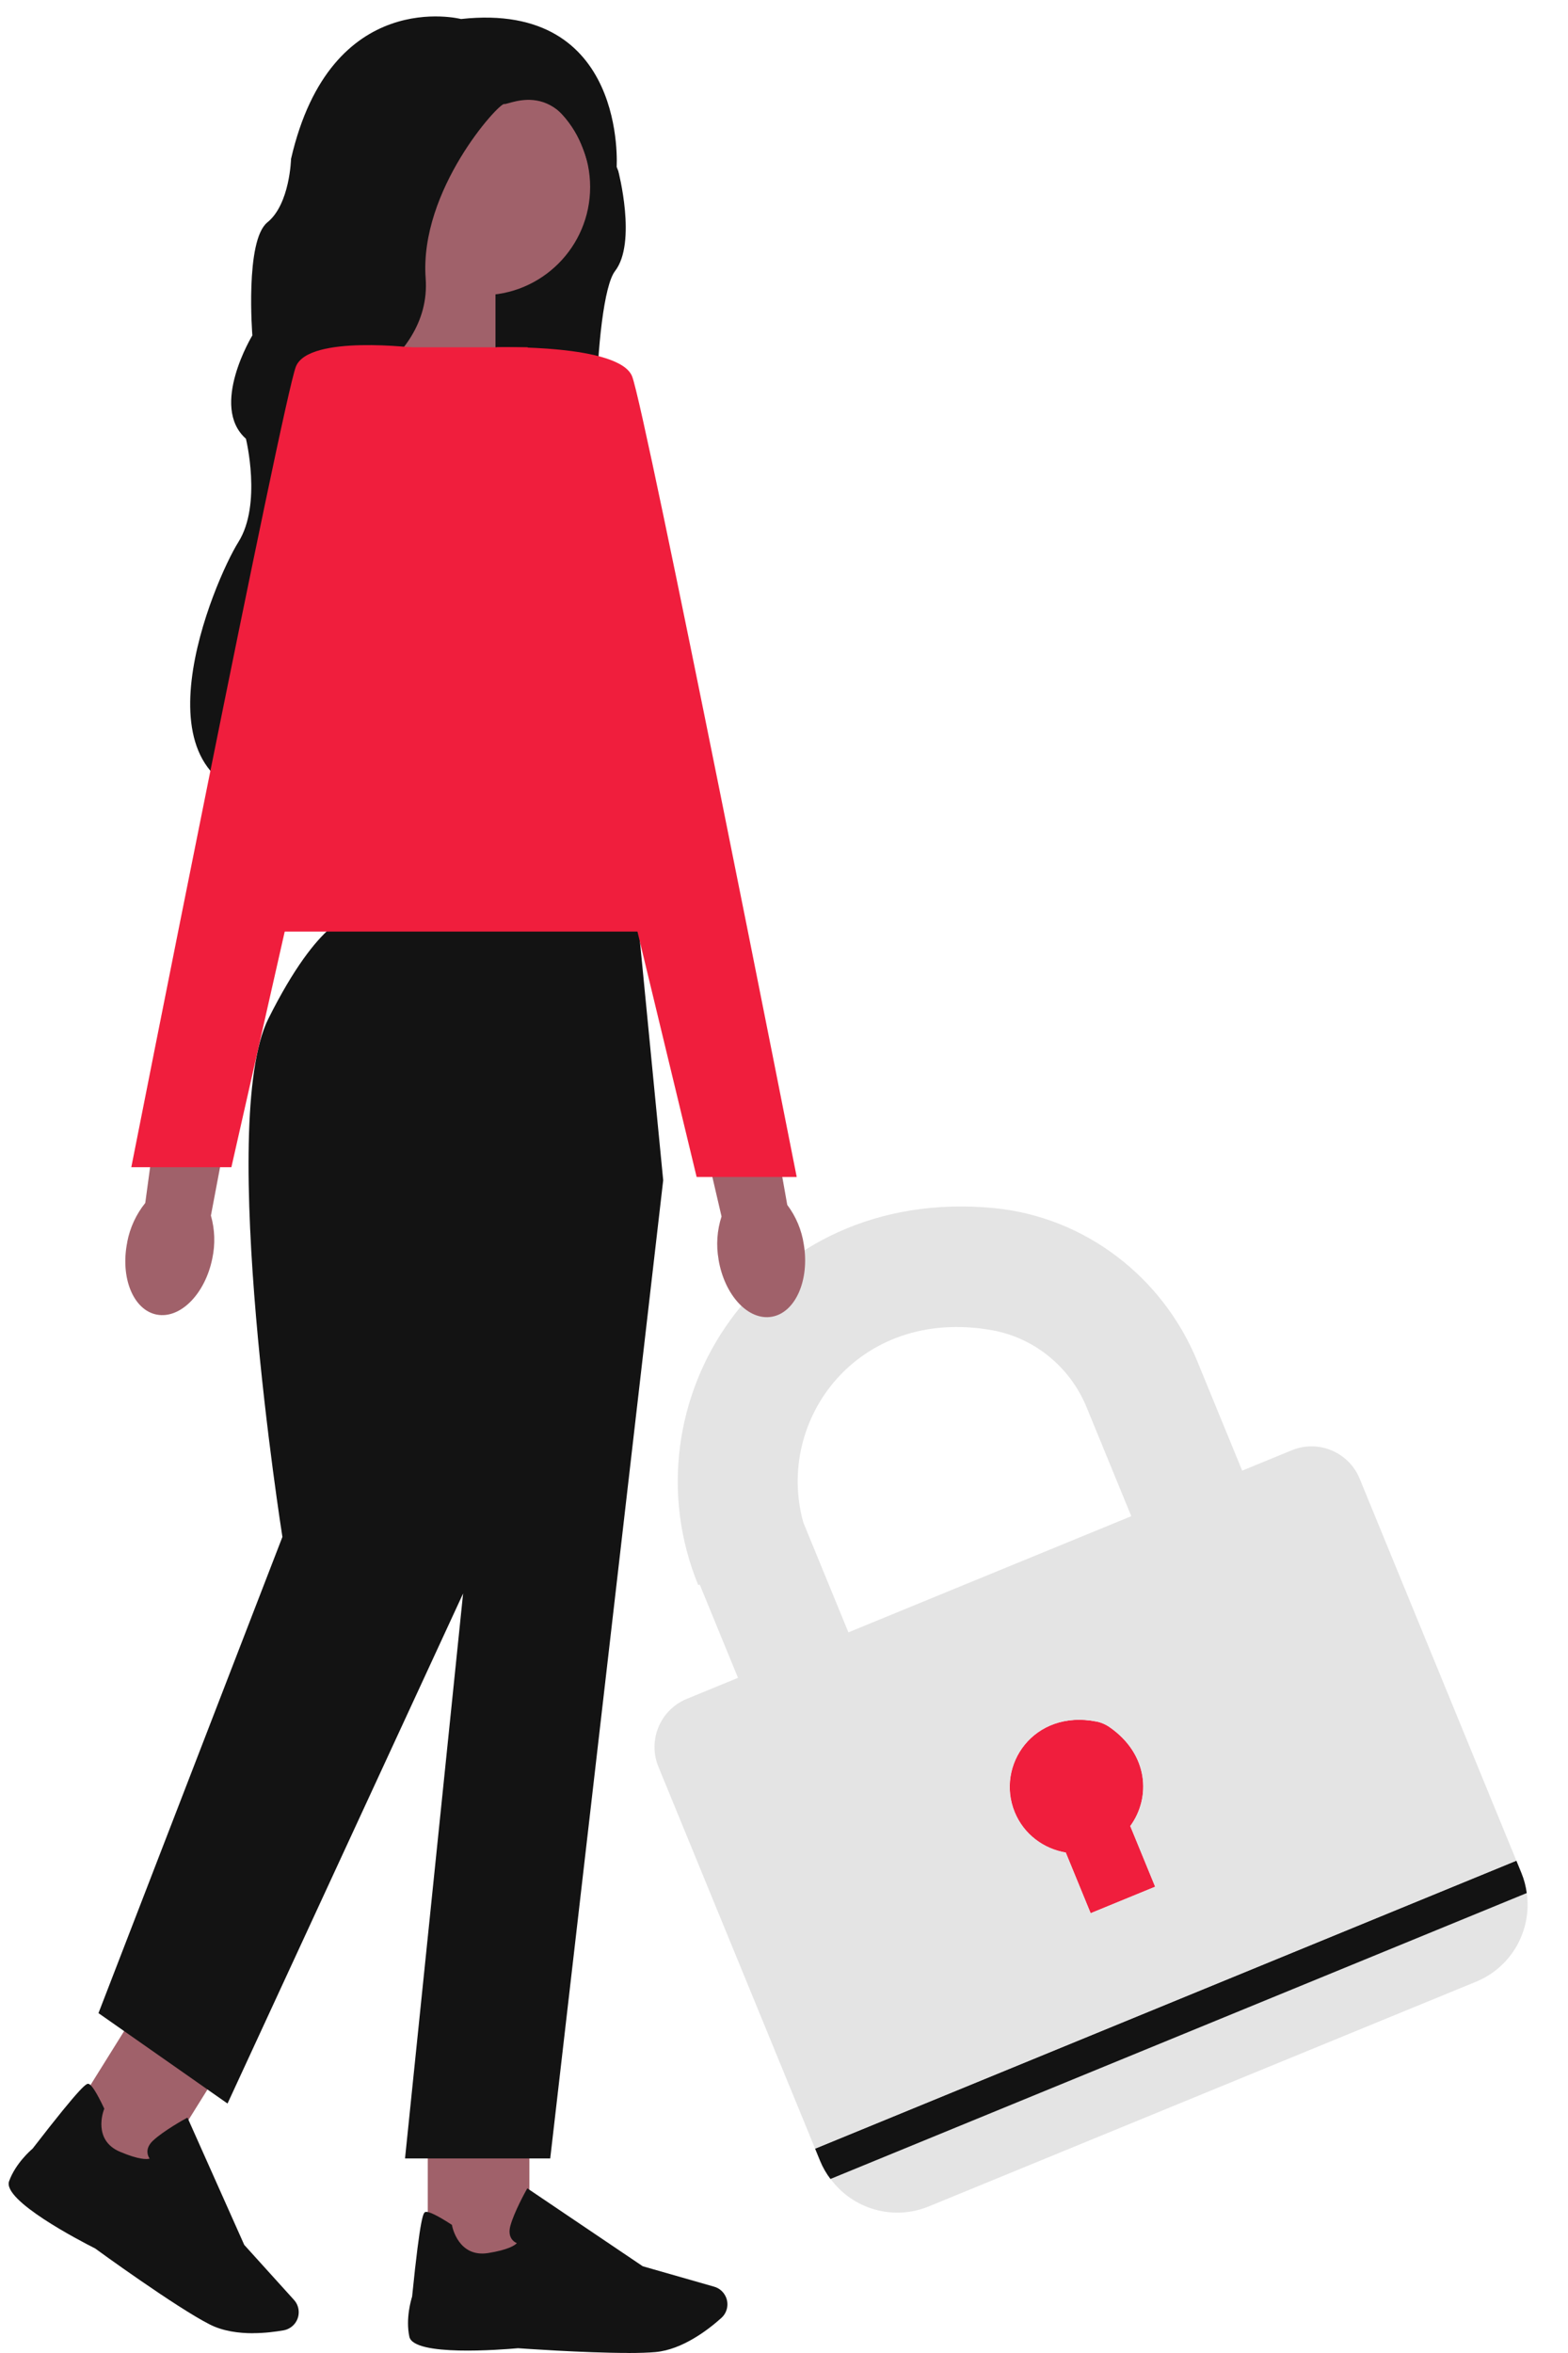 <svg width="92" height="138" viewBox="0 0 92 138" fill="none" xmlns="http://www.w3.org/2000/svg">
<g id="Group 252">
<g id="Object">
<g id="Group">
<path id="Vector" d="M63.991 112.208L62.531 108.649C61.238 108.436 60.076 107.587 59.54 106.281C58.411 103.53 60.647 100.242 64.327 100.962C64.598 101.011 64.856 101.126 65.091 101.281C67.405 102.882 67.536 105.429 66.321 107.093L67.782 110.652L63.991 112.208Z" fill="#F01E3D"/>
<path id="Vector_2" d="M86.611 116.222L54.498 129.402C52.392 130.267 50.028 129.55 48.734 127.791L89.58 111.026C89.891 113.178 88.716 115.357 86.611 116.222Z" fill="#E4E4E4"/>
<path id="Vector_3" d="M89.267 109.848C89.426 110.235 89.526 110.626 89.58 111.025L48.725 127.794C48.482 127.472 48.279 127.123 48.12 126.737L47.824 126.015L88.971 109.126L89.267 109.848Z" fill="#131313"/>
<path id="Vector_4" d="M40.968 92.963C36.582 82.279 44.612 69.542 58.307 70.852C63.639 71.364 68.216 74.879 70.251 79.839L72.883 86.251L75.797 85.055C77.353 84.417 79.135 85.162 79.774 86.718L88.971 109.126L47.825 126.015L38.63 103.615C37.992 102.059 38.737 100.277 40.293 99.638L43.206 98.442L43.301 98.403L41.054 92.928L40.968 92.963ZM62.532 108.649L63.992 112.208L67.774 110.655L66.314 107.097C67.529 105.433 67.406 102.882 65.083 101.284C64.857 101.126 64.591 101.015 64.319 100.965C60.639 100.246 58.403 103.534 59.532 106.285C60.074 107.579 61.236 108.428 62.532 108.649ZM49.779 95.735L66.377 88.922L63.752 82.527C62.789 80.18 60.696 78.458 58.204 78.015C50.349 76.619 45.446 83.271 47.136 89.297L49.779 95.735Z" fill="#E4E4E4"/>
</g>
</g>
<path id="Vector_5" d="M35.069 7.032L30.811 3.718C30.811 3.718 25.952 5.231 25.827 5.293C25.702 5.356 18.286 22.554 18.286 22.554C18.286 22.554 37.283 32.278 35.895 31.327C34.507 30.383 34.795 17.567 36.086 15.898C37.38 14.226 36.276 10.027 36.276 10.027L35.079 7.028H35.072L35.069 7.032Z" fill="#131313"/>
<path id="Vector_6" d="M23.298 14.781H29.072V23.942L22.704 21.85L23.298 14.781Z" fill="#A0616A"/>
<path id="uuid-e8a90abb-812c-425b-81fc-a172025cdd8e-44-44-47-597" d="M42.161 73.862C42.012 73.026 42.071 72.162 42.335 71.343L40.322 62.691L44.615 61.793L46.191 70.666C46.704 71.346 47.037 72.145 47.162 72.984C47.509 75.084 46.666 76.986 45.285 77.225C43.904 77.468 42.505 75.962 42.158 73.862H42.161Z" fill="#A0616A"/>
<path id="Vector_7" d="M25.099 124.421H31.061V132.878H25.099V124.421Z" fill="#A0616A"/>
<path id="Vector_8" d="M36.863 137.997C34.246 137.997 30.425 137.722 30.398 137.719C29.374 137.809 24.273 138.212 24.019 137.046C23.787 135.973 24.13 134.853 24.179 134.696C24.672 129.821 24.852 129.762 24.963 129.73C25.137 129.678 25.643 129.921 26.466 130.452L26.518 130.487L26.528 130.546C26.542 130.619 26.907 132.409 28.635 132.139C29.818 131.951 30.203 131.688 30.325 131.559C30.224 131.514 30.099 131.434 30.012 131.299C29.884 131.101 29.863 130.844 29.946 130.536C30.169 129.727 30.835 128.53 30.863 128.478L30.939 128.342L37.713 132.913L41.898 134.11C42.214 134.197 42.467 134.426 42.596 134.728C42.773 135.148 42.665 135.64 42.322 135.946C41.562 136.629 40.048 137.799 38.466 137.945C38.046 137.983 37.487 138 36.859 138L36.863 137.997Z" fill="#131313"/>
<path id="Vector_9" d="M8.123 117.774L13.182 120.929L8.706 128.105L3.648 124.95L8.123 117.774Z" fill="#A0616A"/>
<path id="Vector_10" d="M14.845 136.841C14.012 136.841 13.092 136.723 12.318 136.331C10.364 135.349 5.614 131.896 5.586 131.871C4.673 131.41 0.131 129.05 0.533 127.926C0.905 126.892 1.789 126.121 1.911 126.017C4.909 122.137 5.09 122.186 5.201 122.217C5.378 122.266 5.676 122.738 6.096 123.623L6.12 123.678L6.096 123.734C6.068 123.807 5.43 125.517 7.04 126.198C8.144 126.666 8.609 126.649 8.779 126.6C8.716 126.506 8.654 126.375 8.65 126.211C8.643 125.975 8.761 125.743 8.997 125.528C9.615 124.959 10.812 124.296 10.864 124.268L11 124.195L14.331 131.66L17.25 134.887C17.472 135.13 17.565 135.456 17.513 135.783C17.44 136.234 17.086 136.591 16.635 136.671C16.177 136.751 15.535 136.837 14.834 136.837L14.845 136.841Z" fill="#131313"/>
<path id="Vector_11" d="M20.707 53.69C20.707 53.69 18.774 53.69 15.745 59.749C12.715 65.811 16.57 90.138 16.57 90.138L5.778 118.067L13.35 123.369L27.172 93.455L23.764 126.59H32.284L38.912 69.219L37.399 53.693H20.707V53.69Z" fill="#131313"/>
<path id="Vector_12" d="M19.412 20.368H30.961L41.375 54.637H12.409L19.412 20.368Z" fill="#F01E3D"/>
<path id="Vector_13" d="M29.134 20.368L40.874 69.028H46.746C46.746 69.028 37.848 23.967 37.088 22.072C36.332 20.177 29.138 20.368 29.138 20.368H29.134Z" fill="#F01E3D"/>
<path id="Vector_14" d="M28.281 17.314C24.778 17.314 21.938 14.474 21.938 10.97C21.938 7.467 24.778 4.627 28.281 4.627C31.785 4.627 34.625 7.467 34.625 10.97C34.625 14.474 31.785 17.314 28.281 17.314Z" fill="#A0616A"/>
<path id="Vector_15" d="M36.184 9.815L34.629 10.079C33.179 4.269 29.892 6.167 29.58 6.102C29.268 6.036 24.597 11.147 24.975 16.325C25.353 21.499 18.662 23.925 18.662 23.925C18.662 23.925 16.323 28.318 18.409 36.269C20.495 44.219 16.074 46.888 16.074 46.888C7.363 46.149 12.6 33.996 13.988 31.789C15.376 29.578 14.429 25.73 14.429 25.73C12.281 23.835 14.807 19.67 14.807 19.67C14.807 19.67 14.363 14.114 15.688 13.042C17.014 11.97 17.076 9.319 17.076 9.319C19.416 -0.842 27.05 1.115 27.05 1.115C36.833 0.042 36.18 9.811 36.18 9.811L36.184 9.815Z" fill="#131313"/>
<path id="uuid-dec0bcbe-f1ad-43aa-8153-40375ac32d1e-45-45-48-598" d="M7.464 72.846C7.624 72.009 7.985 71.221 8.523 70.552L9.716 61.748L14.051 62.435L12.375 71.291C12.607 72.11 12.635 72.97 12.458 73.803C12.038 75.889 10.577 77.364 9.199 77.1C7.822 76.836 7.044 74.931 7.468 72.846H7.464Z" fill="#A0616A"/>
<path id="Vector_16" d="M13.576 68.456H7.704C7.704 68.456 16.602 23.394 17.362 21.499C18.118 19.605 24.455 20.41 24.455 20.41L13.576 68.456Z" fill="#F01E3D"/>
</g>
</svg>
